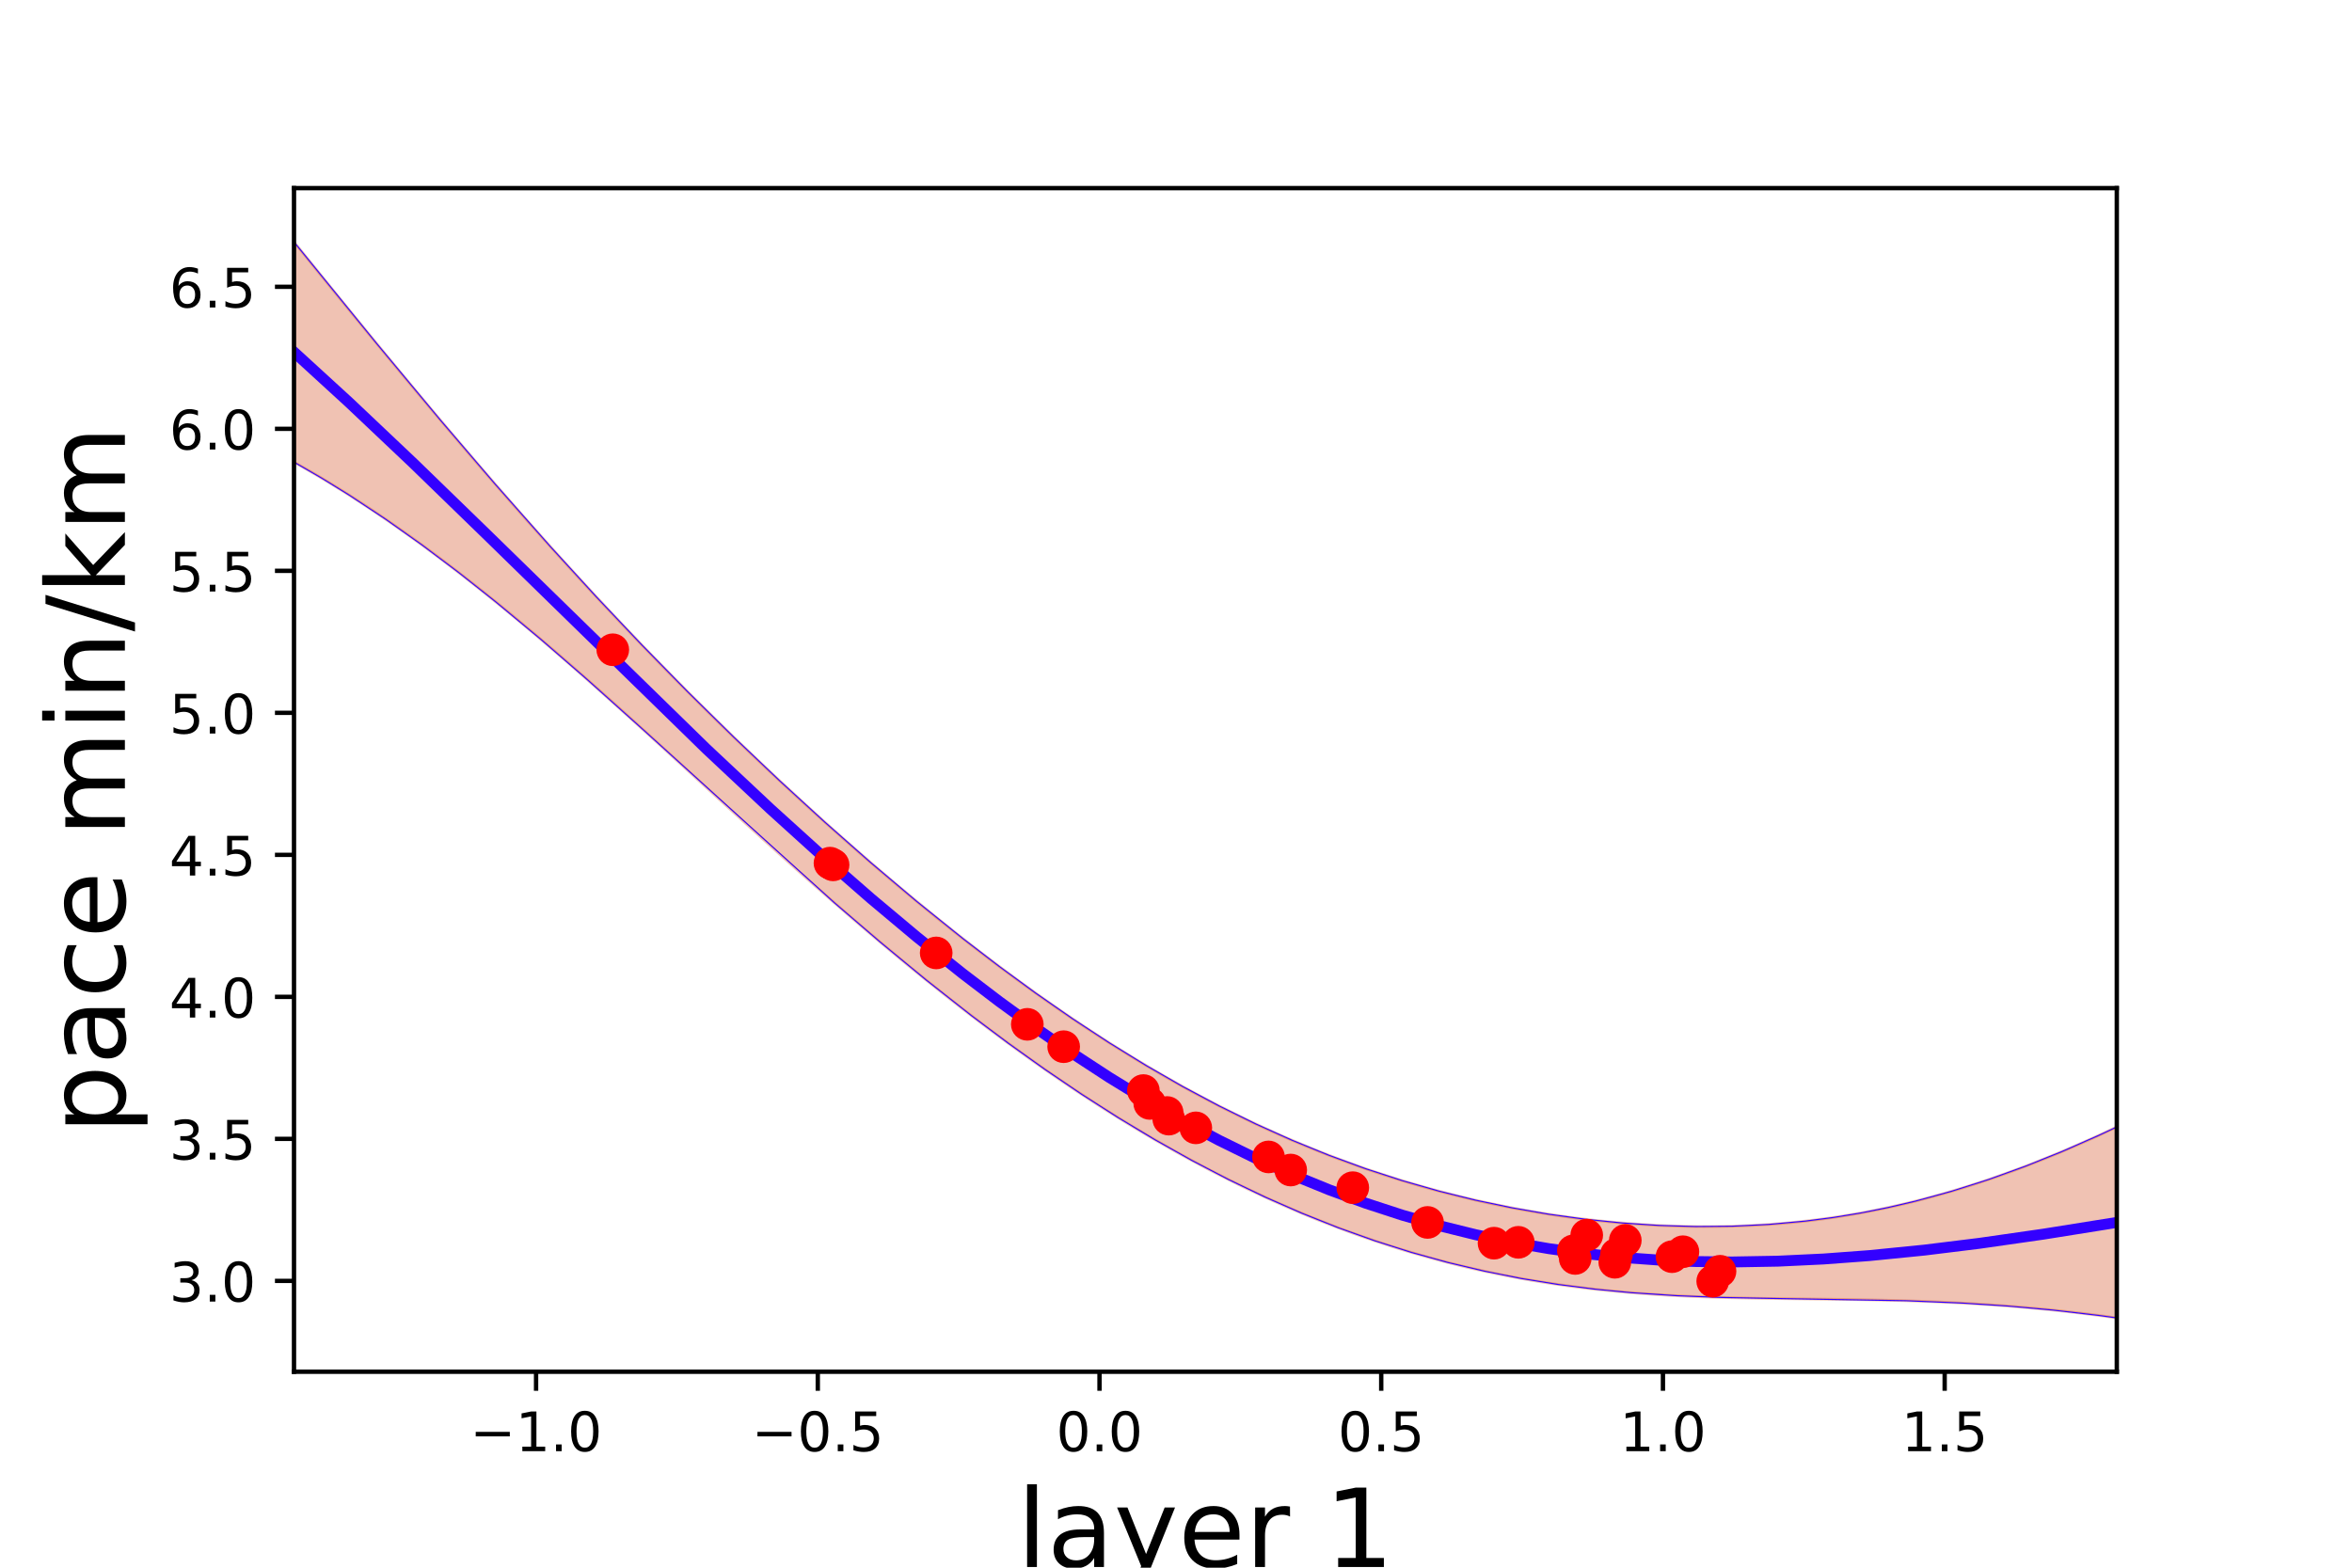 <?xml version="1.0" encoding="utf-8" standalone="no"?>
<!DOCTYPE svg PUBLIC "-//W3C//DTD SVG 1.1//EN"
  "http://www.w3.org/Graphics/SVG/1.1/DTD/svg11.dtd">
<!-- Created with matplotlib (http://matplotlib.org/) -->
<svg height="288pt" version="1.1" viewBox="0 0 432 288" width="432pt" xmlns="http://www.w3.org/2000/svg" xmlns:xlink="http://www.w3.org/1999/xlink">
 <defs>
  <style type="text/css">
*{stroke-linecap:butt;stroke-linejoin:round;}
  </style>
 </defs>
 <g id="figure_1">
  <g id="patch_1">
   <path d="M 0 288 
L 432 288 
L 432 0 
L 0 0 
z
" style="fill:none;"/>
  </g>
  <g id="axes_1">
   <g id="patch_2">
    <path d="M 54 252 
L 388.8 252 
L 388.8 34.56 
L 54 34.56 
z
" style="fill:none;"/>
   </g>
   <g id="patch_3">
    <path clip-path="url(#p1b793f60b4)" d="M 54 44.444 
L 55.682 46.527 
L 57.365 48.607 
L 59.047 50.683 
L 60.73 52.756 
L 62.412 54.825 
L 64.094 56.889 
L 65.777 58.949 
L 67.459 61.003 
L 69.142 63.051 
L 70.824 65.094 
L 72.507 67.13 
L 74.189 69.159 
L 75.871 71.181 
L 77.554 73.195 
L 79.236 75.202 
L 80.919 77.201 
L 82.601 79.191 
L 84.283 81.172 
L 85.966 83.143 
L 87.648 85.106 
L 89.331 87.058 
L 91.013 89 
L 92.695 90.932 
L 94.378 92.853 
L 96.06 94.763 
L 97.743 96.662 
L 99.425 98.55 
L 101.108 100.426 
L 102.79 102.29 
L 104.472 104.142 
L 106.155 105.982 
L 107.837 107.81 
L 109.52 109.626 
L 111.202 111.43 
L 112.884 113.221 
L 114.567 115 
L 116.249 116.766 
L 117.932 118.52 
L 119.614 120.262 
L 121.296 121.992 
L 122.979 123.709 
L 124.661 125.415 
L 126.344 127.108 
L 128.026 128.789 
L 129.709 130.459 
L 131.391 132.117 
L 133.073 133.762 
L 134.756 135.397 
L 136.438 137.019 
L 138.121 138.63 
L 139.803 140.23 
L 141.485 141.817 
L 143.168 143.394 
L 144.85 144.958 
L 146.533 146.512 
L 148.215 148.053 
L 149.897 149.583 
L 151.58 151.101 
L 153.262 152.607 
L 154.945 154.102 
L 156.627 155.584 
L 158.31 157.054 
L 159.992 158.512 
L 161.674 159.958 
L 163.357 161.391 
L 165.039 162.811 
L 166.722 164.219 
L 168.404 165.613 
L 170.086 166.994 
L 171.769 168.362 
L 173.451 169.717 
L 175.134 171.057 
L 176.816 172.384 
L 178.498 173.696 
L 180.181 174.995 
L 181.863 176.278 
L 183.546 177.547 
L 185.228 178.801 
L 186.911 180.04 
L 188.593 181.264 
L 190.275 182.472 
L 191.958 183.665 
L 193.64 184.842 
L 195.323 186.003 
L 197.005 187.148 
L 198.687 188.277 
L 200.37 189.389 
L 202.052 190.484 
L 203.735 191.563 
L 205.417 192.626 
L 207.099 193.671 
L 208.782 194.699 
L 210.464 195.71 
L 212.147 196.704 
L 213.829 197.68 
L 215.512 198.639 
L 217.194 199.581 
L 218.876 200.505 
L 220.559 201.411 
L 222.241 202.299 
L 223.924 203.17 
L 225.606 204.024 
L 227.288 204.859 
L 228.971 205.677 
L 230.653 206.477 
L 232.336 207.259 
L 234.018 208.024 
L 235.701 208.771 
L 237.383 209.5 
L 239.065 210.211 
L 240.748 210.905 
L 242.43 211.582 
L 244.113 212.241 
L 245.795 212.883 
L 247.477 213.507 
L 249.16 214.114 
L 250.842 214.704 
L 252.525 215.277 
L 254.207 215.833 
L 255.889 216.372 
L 257.572 216.894 
L 259.254 217.4 
L 260.937 217.889 
L 262.619 218.361 
L 264.302 218.818 
L 265.984 219.258 
L 267.666 219.682 
L 269.349 220.09 
L 271.031 220.482 
L 272.714 220.859 
L 274.396 221.219 
L 276.078 221.565 
L 277.761 221.894 
L 279.443 222.209 
L 281.126 222.508 
L 282.808 222.792 
L 284.49 223.061 
L 286.173 223.315 
L 287.855 223.554 
L 289.538 223.778 
L 291.22 223.987 
L 292.903 224.181 
L 294.585 224.36 
L 296.267 224.524 
L 297.95 224.673 
L 299.632 224.808 
L 301.315 224.927 
L 302.997 225.031 
L 304.679 225.12 
L 306.362 225.194 
L 308.044 225.252 
L 309.727 225.294 
L 311.409 225.321 
L 313.091 225.332 
L 314.774 225.326 
L 316.456 225.304 
L 318.139 225.266 
L 319.821 225.21 
L 321.504 225.137 
L 323.186 225.047 
L 324.868 224.94 
L 326.551 224.814 
L 328.233 224.671 
L 329.916 224.509 
L 331.598 224.328 
L 333.28 224.129 
L 334.963 223.911 
L 336.645 223.674 
L 338.328 223.417 
L 340.01 223.141 
L 341.692 222.846 
L 343.375 222.531 
L 345.057 222.197 
L 346.74 221.843 
L 348.422 221.469 
L 350.105 221.077 
L 351.787 220.664 
L 353.469 220.233 
L 355.152 219.782 
L 356.834 219.313 
L 358.517 218.824 
L 360.199 218.317 
L 361.881 217.791 
L 363.564 217.247 
L 365.246 216.685 
L 366.929 216.105 
L 368.611 215.507 
L 370.293 214.891 
L 371.976 214.258 
L 373.658 213.608 
L 375.341 212.941 
L 377.023 212.258 
L 378.706 211.558 
L 380.388 210.842 
L 382.07 210.11 
L 383.753 209.362 
L 385.435 208.599 
L 387.118 207.82 
L 388.8 207.027 
L 388.8 242.116 
L 387.118 241.88 
L 385.435 241.654 
L 383.753 241.438 
L 382.07 241.232 
L 380.388 241.036 
L 378.706 240.849 
L 377.023 240.672 
L 375.341 240.504 
L 373.658 240.346 
L 371.976 240.196 
L 370.293 240.055 
L 368.611 239.923 
L 366.929 239.799 
L 365.246 239.682 
L 363.564 239.574 
L 361.881 239.474 
L 360.199 239.381 
L 358.517 239.295 
L 356.834 239.216 
L 355.152 239.143 
L 353.469 239.077 
L 351.787 239.017 
L 350.105 238.963 
L 348.422 238.914 
L 346.74 238.87 
L 345.057 238.831 
L 343.375 238.796 
L 341.692 238.765 
L 340.01 238.737 
L 338.328 238.711 
L 336.645 238.688 
L 334.963 238.667 
L 333.28 238.647 
L 331.598 238.627 
L 329.916 238.607 
L 328.233 238.586 
L 326.551 238.564 
L 324.868 238.54 
L 323.186 238.513 
L 321.504 238.483 
L 319.821 238.448 
L 318.139 238.409 
L 316.456 238.365 
L 314.774 238.314 
L 313.091 238.256 
L 311.409 238.192 
L 309.727 238.119 
L 308.044 238.038 
L 306.362 237.947 
L 304.679 237.847 
L 302.997 237.737 
L 301.315 237.616 
L 299.632 237.483 
L 297.95 237.339 
L 296.267 237.183 
L 294.585 237.015 
L 292.903 236.834 
L 291.22 236.639 
L 289.538 236.431 
L 287.855 236.209 
L 286.173 235.973 
L 284.49 235.722 
L 282.808 235.457 
L 281.126 235.177 
L 279.443 234.881 
L 277.761 234.57 
L 276.078 234.244 
L 274.396 233.901 
L 272.714 233.543 
L 271.031 233.169 
L 269.349 232.778 
L 267.666 232.371 
L 265.984 231.948 
L 264.302 231.508 
L 262.619 231.051 
L 260.937 230.577 
L 259.254 230.087 
L 257.572 229.579 
L 255.889 229.055 
L 254.207 228.514 
L 252.525 227.955 
L 250.842 227.379 
L 249.16 226.786 
L 247.477 226.176 
L 245.795 225.549 
L 244.113 224.904 
L 242.43 224.242 
L 240.748 223.563 
L 239.065 222.867 
L 237.383 222.153 
L 235.701 221.422 
L 234.018 220.674 
L 232.336 219.909 
L 230.653 219.126 
L 228.971 218.326 
L 227.288 217.51 
L 225.606 216.676 
L 223.924 215.825 
L 222.241 214.956 
L 220.559 214.071 
L 218.876 213.169 
L 217.194 212.25 
L 215.512 211.315 
L 213.829 210.362 
L 212.147 209.393 
L 210.464 208.407 
L 208.782 207.405 
L 207.099 206.386 
L 205.417 205.35 
L 203.735 204.299 
L 202.052 203.231 
L 200.37 202.147 
L 198.687 201.046 
L 197.005 199.93 
L 195.323 198.798 
L 193.64 197.651 
L 191.958 196.488 
L 190.275 195.309 
L 188.593 194.115 
L 186.911 192.906 
L 185.228 191.682 
L 183.546 190.443 
L 181.863 189.189 
L 180.181 187.921 
L 178.498 186.639 
L 176.816 185.342 
L 175.134 184.032 
L 173.451 182.708 
L 171.769 181.37 
L 170.086 180.02 
L 168.404 178.656 
L 166.722 177.28 
L 165.039 175.892 
L 163.357 174.492 
L 161.674 173.08 
L 159.992 171.657 
L 158.31 170.223 
L 156.627 168.778 
L 154.945 167.324 
L 153.262 165.86 
L 151.58 164.386 
L 149.897 162.904 
L 148.215 161.414 
L 146.533 159.916 
L 144.85 158.41 
L 143.168 156.899 
L 141.485 155.381 
L 139.803 153.858 
L 138.121 152.33 
L 136.438 150.798 
L 134.756 149.262 
L 133.073 147.724 
L 131.391 146.184 
L 129.709 144.642 
L 128.026 143.1 
L 126.344 141.559 
L 124.661 140.018 
L 122.979 138.479 
L 121.296 136.942 
L 119.614 135.409 
L 117.932 133.879 
L 116.249 132.355 
L 114.567 130.836 
L 112.884 129.323 
L 111.202 127.818 
L 109.52 126.32 
L 107.837 124.831 
L 106.155 123.351 
L 104.472 121.88 
L 102.79 120.42 
L 101.108 118.971 
L 99.425 117.534 
L 97.743 116.109 
L 96.06 114.697 
L 94.378 113.298 
L 92.695 111.913 
L 91.013 110.543 
L 89.331 109.187 
L 87.648 107.847 
L 85.966 106.522 
L 84.283 105.214 
L 82.601 103.922 
L 80.919 102.648 
L 79.236 101.391 
L 77.554 100.152 
L 75.871 98.931 
L 74.189 97.73 
L 72.507 96.547 
L 70.824 95.384 
L 69.142 94.24 
L 67.459 93.117 
L 65.777 92.015 
L 64.094 90.933 
L 62.412 89.873 
L 60.73 88.834 
L 59.047 87.818 
L 57.365 86.823 
L 55.682 85.852 
L 54 84.903 
z
" style="fill:#cc3300;opacity:0.3;stroke:#cc3300;stroke-linejoin:miter;stroke-width:0.5;"/>
   </g>
   <g id="matplotlib.axis_1">
    <g id="xtick_1">
     <g id="line2d_1">
      <defs>
       <path d="M 0 0 
L 0 3.5 
" id="m8037e2677a" style="stroke:#000000;stroke-width:0.8;"/>
      </defs>
      <g>
       <use style="stroke:#000000;stroke-width:0.8;" x="98.462" xlink:href="#m8037e2677a" y="252"/>
      </g>
     </g>
     <g id="text_1">
      <!-- −1.0 -->
      <defs>
       <path d="M 10.594 35.5 
L 73.188 35.5 
L 73.188 27.203 
L 10.594 27.203 
z
" id="DejaVuSans-2212"/>
       <path d="M 12.406 8.297 
L 28.516 8.297 
L 28.516 63.922 
L 10.984 60.406 
L 10.984 69.391 
L 28.422 72.906 
L 38.281 72.906 
L 38.281 8.297 
L 54.391 8.297 
L 54.391 0 
L 12.406 0 
z
" id="DejaVuSans-31"/>
       <path d="M 10.688 12.406 
L 21 12.406 
L 21 0 
L 10.688 0 
z
" id="DejaVuSans-2e"/>
       <path d="M 31.781 66.406 
Q 24.172 66.406 20.328 58.906 
Q 16.5 51.422 16.5 36.375 
Q 16.5 21.391 20.328 13.891 
Q 24.172 6.391 31.781 6.391 
Q 39.453 6.391 43.281 13.891 
Q 47.125 21.391 47.125 36.375 
Q 47.125 51.422 43.281 58.906 
Q 39.453 66.406 31.781 66.406 
z
M 31.781 74.219 
Q 44.047 74.219 50.516 64.516 
Q 56.984 54.828 56.984 36.375 
Q 56.984 17.969 50.516 8.266 
Q 44.047 -1.422 31.781 -1.422 
Q 19.531 -1.422 13.062 8.266 
Q 6.594 17.969 6.594 36.375 
Q 6.594 54.828 13.062 64.516 
Q 19.531 74.219 31.781 74.219 
z
" id="DejaVuSans-30"/>
      </defs>
      <g transform="translate(86.32 266.598)scale(0.1 -0.1)">
       <use xlink:href="#DejaVuSans-2212"/>
       <use x="83.789" xlink:href="#DejaVuSans-31"/>
       <use x="147.412" xlink:href="#DejaVuSans-2e"/>
       <use x="179.199" xlink:href="#DejaVuSans-30"/>
      </g>
     </g>
    </g>
    <g id="xtick_2">
     <g id="line2d_2">
      <g>
       <use style="stroke:#000000;stroke-width:0.8;" x="150.206" xlink:href="#m8037e2677a" y="252"/>
      </g>
     </g>
     <g id="text_2">
      <!-- −0.5 -->
      <defs>
       <path d="M 10.797 72.906 
L 49.516 72.906 
L 49.516 64.594 
L 19.828 64.594 
L 19.828 46.734 
Q 21.969 47.469 24.109 47.828 
Q 26.266 48.188 28.422 48.188 
Q 40.625 48.188 47.75 41.5 
Q 54.891 34.812 54.891 23.391 
Q 54.891 11.625 47.562 5.094 
Q 40.234 -1.422 26.906 -1.422 
Q 22.312 -1.422 17.547 -0.641 
Q 12.797 0.141 7.719 1.703 
L 7.719 11.625 
Q 12.109 9.234 16.797 8.062 
Q 21.484 6.891 26.703 6.891 
Q 35.156 6.891 40.078 11.328 
Q 45.016 15.766 45.016 23.391 
Q 45.016 31 40.078 35.438 
Q 35.156 39.891 26.703 39.891 
Q 22.75 39.891 18.812 39.016 
Q 14.891 38.141 10.797 36.281 
z
" id="DejaVuSans-35"/>
      </defs>
      <g transform="translate(138.065 266.598)scale(0.1 -0.1)">
       <use xlink:href="#DejaVuSans-2212"/>
       <use x="83.789" xlink:href="#DejaVuSans-30"/>
       <use x="147.412" xlink:href="#DejaVuSans-2e"/>
       <use x="179.199" xlink:href="#DejaVuSans-35"/>
      </g>
     </g>
    </g>
    <g id="xtick_3">
     <g id="line2d_3">
      <g>
       <use style="stroke:#000000;stroke-width:0.8;" x="201.951" xlink:href="#m8037e2677a" y="252"/>
      </g>
     </g>
     <g id="text_3">
      <!-- 0.0 -->
      <g transform="translate(193.999 266.598)scale(0.1 -0.1)">
       <use xlink:href="#DejaVuSans-30"/>
       <use x="63.623" xlink:href="#DejaVuSans-2e"/>
       <use x="95.41" xlink:href="#DejaVuSans-30"/>
      </g>
     </g>
    </g>
    <g id="xtick_4">
     <g id="line2d_4">
      <g>
       <use style="stroke:#000000;stroke-width:0.8;" x="253.695" xlink:href="#m8037e2677a" y="252"/>
      </g>
     </g>
     <g id="text_4">
      <!-- 0.5 -->
      <g transform="translate(245.743 266.598)scale(0.1 -0.1)">
       <use xlink:href="#DejaVuSans-30"/>
       <use x="63.623" xlink:href="#DejaVuSans-2e"/>
       <use x="95.41" xlink:href="#DejaVuSans-35"/>
      </g>
     </g>
    </g>
    <g id="xtick_5">
     <g id="line2d_5">
      <g>
       <use style="stroke:#000000;stroke-width:0.8;" x="305.439" xlink:href="#m8037e2677a" y="252"/>
      </g>
     </g>
     <g id="text_5">
      <!-- 1.0 -->
      <g transform="translate(297.488 266.598)scale(0.1 -0.1)">
       <use xlink:href="#DejaVuSans-31"/>
       <use x="63.623" xlink:href="#DejaVuSans-2e"/>
       <use x="95.41" xlink:href="#DejaVuSans-30"/>
      </g>
     </g>
    </g>
    <g id="xtick_6">
     <g id="line2d_6">
      <g>
       <use style="stroke:#000000;stroke-width:0.8;" x="357.184" xlink:href="#m8037e2677a" y="252"/>
      </g>
     </g>
     <g id="text_6">
      <!-- 1.5 -->
      <g transform="translate(349.232 266.598)scale(0.1 -0.1)">
       <use xlink:href="#DejaVuSans-31"/>
       <use x="63.623" xlink:href="#DejaVuSans-2e"/>
       <use x="95.41" xlink:href="#DejaVuSans-35"/>
      </g>
     </g>
    </g>
    <g id="text_7">
     <!-- layer 1 -->
     <defs>
      <path d="M 9.422 75.984 
L 18.406 75.984 
L 18.406 0 
L 9.422 0 
z
" id="DejaVuSans-6c"/>
      <path d="M 34.281 27.484 
Q 23.391 27.484 19.188 25 
Q 14.984 22.516 14.984 16.5 
Q 14.984 11.719 18.141 8.906 
Q 21.297 6.109 26.703 6.109 
Q 34.188 6.109 38.703 11.406 
Q 43.219 16.703 43.219 25.484 
L 43.219 27.484 
z
M 52.203 31.203 
L 52.203 0 
L 43.219 0 
L 43.219 8.297 
Q 40.141 3.328 35.547 0.953 
Q 30.953 -1.422 24.312 -1.422 
Q 15.922 -1.422 10.953 3.297 
Q 6 8.016 6 15.922 
Q 6 25.141 12.172 29.828 
Q 18.359 34.516 30.609 34.516 
L 43.219 34.516 
L 43.219 35.406 
Q 43.219 41.609 39.141 45 
Q 35.062 48.391 27.688 48.391 
Q 23 48.391 18.547 47.266 
Q 14.109 46.141 10.016 43.891 
L 10.016 52.203 
Q 14.938 54.109 19.578 55.047 
Q 24.219 56 28.609 56 
Q 40.484 56 46.344 49.844 
Q 52.203 43.703 52.203 31.203 
z
" id="DejaVuSans-61"/>
      <path d="M 32.172 -5.078 
Q 28.375 -14.844 24.75 -17.812 
Q 21.141 -20.797 15.094 -20.797 
L 7.906 -20.797 
L 7.906 -13.281 
L 13.188 -13.281 
Q 16.891 -13.281 18.938 -11.516 
Q 21 -9.766 23.484 -3.219 
L 25.094 0.875 
L 2.984 54.688 
L 12.5 54.688 
L 29.594 11.922 
L 46.688 54.688 
L 56.203 54.688 
z
" id="DejaVuSans-79"/>
      <path d="M 56.203 29.594 
L 56.203 25.203 
L 14.891 25.203 
Q 15.484 15.922 20.484 11.062 
Q 25.484 6.203 34.422 6.203 
Q 39.594 6.203 44.453 7.469 
Q 49.312 8.734 54.109 11.281 
L 54.109 2.781 
Q 49.266 0.734 44.188 -0.344 
Q 39.109 -1.422 33.891 -1.422 
Q 20.797 -1.422 13.156 6.188 
Q 5.516 13.812 5.516 26.812 
Q 5.516 40.234 12.766 48.109 
Q 20.016 56 32.328 56 
Q 43.359 56 49.781 48.891 
Q 56.203 41.797 56.203 29.594 
z
M 47.219 32.234 
Q 47.125 39.594 43.094 43.984 
Q 39.062 48.391 32.422 48.391 
Q 24.906 48.391 20.391 44.141 
Q 15.875 39.891 15.188 32.172 
z
" id="DejaVuSans-65"/>
      <path d="M 41.109 46.297 
Q 39.594 47.172 37.812 47.578 
Q 36.031 48 33.891 48 
Q 26.266 48 22.188 43.047 
Q 18.109 38.094 18.109 28.812 
L 18.109 0 
L 9.078 0 
L 9.078 54.688 
L 18.109 54.688 
L 18.109 46.188 
Q 20.953 51.172 25.484 53.578 
Q 30.031 56 36.531 56 
Q 37.453 56 38.578 55.875 
Q 39.703 55.766 41.062 55.516 
z
" id="DejaVuSans-72"/>
      <path id="DejaVuSans-20"/>
     </defs>
     <g transform="translate(186.77 287.875)scale(0.2 -0.2)">
      <use xlink:href="#DejaVuSans-6c"/>
      <use x="27.783" xlink:href="#DejaVuSans-61"/>
      <use x="89.062" xlink:href="#DejaVuSans-79"/>
      <use x="148.242" xlink:href="#DejaVuSans-65"/>
      <use x="209.766" xlink:href="#DejaVuSans-72"/>
      <use x="250.879" xlink:href="#DejaVuSans-20"/>
      <use x="282.666" xlink:href="#DejaVuSans-31"/>
     </g>
    </g>
   </g>
   <g id="matplotlib.axis_2">
    <g id="ytick_1">
     <g id="line2d_7">
      <defs>
       <path d="M 0 0 
L -3.5 0 
" id="m25573ec410" style="stroke:#000000;stroke-width:0.8;"/>
      </defs>
      <g>
       <use style="stroke:#000000;stroke-width:0.8;" x="54" xlink:href="#m25573ec410" y="235.312"/>
      </g>
     </g>
     <g id="text_8">
      <!-- 3.0 -->
      <defs>
       <path d="M 40.578 39.312 
Q 47.656 37.797 51.625 33 
Q 55.609 28.219 55.609 21.188 
Q 55.609 10.406 48.188 4.484 
Q 40.766 -1.422 27.094 -1.422 
Q 22.516 -1.422 17.656 -0.516 
Q 12.797 0.391 7.625 2.203 
L 7.625 11.719 
Q 11.719 9.328 16.594 8.109 
Q 21.484 6.891 26.812 6.891 
Q 36.078 6.891 40.938 10.547 
Q 45.797 14.203 45.797 21.188 
Q 45.797 27.641 41.281 31.266 
Q 36.766 34.906 28.719 34.906 
L 20.219 34.906 
L 20.219 43.016 
L 29.109 43.016 
Q 36.375 43.016 40.234 45.922 
Q 44.094 48.828 44.094 54.297 
Q 44.094 59.906 40.109 62.906 
Q 36.141 65.922 28.719 65.922 
Q 24.656 65.922 20.016 65.031 
Q 15.375 64.156 9.812 62.312 
L 9.812 71.094 
Q 15.438 72.656 20.344 73.438 
Q 25.25 74.219 29.594 74.219 
Q 40.828 74.219 47.359 69.109 
Q 53.906 64.016 53.906 55.328 
Q 53.906 49.266 50.438 45.094 
Q 46.969 40.922 40.578 39.312 
z
" id="DejaVuSans-33"/>
      </defs>
      <g transform="translate(31.097 239.112)scale(0.1 -0.1)">
       <use xlink:href="#DejaVuSans-33"/>
       <use x="63.623" xlink:href="#DejaVuSans-2e"/>
       <use x="95.41" xlink:href="#DejaVuSans-30"/>
      </g>
     </g>
    </g>
    <g id="ytick_2">
     <g id="line2d_8">
      <g>
       <use style="stroke:#000000;stroke-width:0.8;" x="54" xlink:href="#m25573ec410" y="209.223"/>
      </g>
     </g>
     <g id="text_9">
      <!-- 3.5 -->
      <g transform="translate(31.097 213.022)scale(0.1 -0.1)">
       <use xlink:href="#DejaVuSans-33"/>
       <use x="63.623" xlink:href="#DejaVuSans-2e"/>
       <use x="95.41" xlink:href="#DejaVuSans-35"/>
      </g>
     </g>
    </g>
    <g id="ytick_3">
     <g id="line2d_9">
      <g>
       <use style="stroke:#000000;stroke-width:0.8;" x="54" xlink:href="#m25573ec410" y="183.134"/>
      </g>
     </g>
     <g id="text_10">
      <!-- 4.0 -->
      <defs>
       <path d="M 37.797 64.312 
L 12.891 25.391 
L 37.797 25.391 
z
M 35.203 72.906 
L 47.609 72.906 
L 47.609 25.391 
L 58.016 25.391 
L 58.016 17.188 
L 47.609 17.188 
L 47.609 0 
L 37.797 0 
L 37.797 17.188 
L 4.891 17.188 
L 4.891 26.703 
z
" id="DejaVuSans-34"/>
      </defs>
      <g transform="translate(31.097 186.933)scale(0.1 -0.1)">
       <use xlink:href="#DejaVuSans-34"/>
       <use x="63.623" xlink:href="#DejaVuSans-2e"/>
       <use x="95.41" xlink:href="#DejaVuSans-30"/>
      </g>
     </g>
    </g>
    <g id="ytick_4">
     <g id="line2d_10">
      <g>
       <use style="stroke:#000000;stroke-width:0.8;" x="54" xlink:href="#m25573ec410" y="157.045"/>
      </g>
     </g>
     <g id="text_11">
      <!-- 4.5 -->
      <g transform="translate(31.097 160.844)scale(0.1 -0.1)">
       <use xlink:href="#DejaVuSans-34"/>
       <use x="63.623" xlink:href="#DejaVuSans-2e"/>
       <use x="95.41" xlink:href="#DejaVuSans-35"/>
      </g>
     </g>
    </g>
    <g id="ytick_5">
     <g id="line2d_11">
      <g>
       <use style="stroke:#000000;stroke-width:0.8;" x="54" xlink:href="#m25573ec410" y="130.955"/>
      </g>
     </g>
     <g id="text_12">
      <!-- 5.0 -->
      <g transform="translate(31.097 134.755)scale(0.1 -0.1)">
       <use xlink:href="#DejaVuSans-35"/>
       <use x="63.623" xlink:href="#DejaVuSans-2e"/>
       <use x="95.41" xlink:href="#DejaVuSans-30"/>
      </g>
     </g>
    </g>
    <g id="ytick_6">
     <g id="line2d_12">
      <g>
       <use style="stroke:#000000;stroke-width:0.8;" x="54" xlink:href="#m25573ec410" y="104.866"/>
      </g>
     </g>
     <g id="text_13">
      <!-- 5.5 -->
      <g transform="translate(31.097 108.665)scale(0.1 -0.1)">
       <use xlink:href="#DejaVuSans-35"/>
       <use x="63.623" xlink:href="#DejaVuSans-2e"/>
       <use x="95.41" xlink:href="#DejaVuSans-35"/>
      </g>
     </g>
    </g>
    <g id="ytick_7">
     <g id="line2d_13">
      <g>
       <use style="stroke:#000000;stroke-width:0.8;" x="54" xlink:href="#m25573ec410" y="78.777"/>
      </g>
     </g>
     <g id="text_14">
      <!-- 6.0 -->
      <defs>
       <path d="M 33.016 40.375 
Q 26.375 40.375 22.484 35.828 
Q 18.609 31.297 18.609 23.391 
Q 18.609 15.531 22.484 10.953 
Q 26.375 6.391 33.016 6.391 
Q 39.656 6.391 43.531 10.953 
Q 47.406 15.531 47.406 23.391 
Q 47.406 31.297 43.531 35.828 
Q 39.656 40.375 33.016 40.375 
z
M 52.594 71.297 
L 52.594 62.312 
Q 48.875 64.062 45.094 64.984 
Q 41.312 65.922 37.594 65.922 
Q 27.828 65.922 22.672 59.328 
Q 17.531 52.734 16.797 39.406 
Q 19.672 43.656 24.016 45.922 
Q 28.375 48.188 33.594 48.188 
Q 44.578 48.188 50.953 41.516 
Q 57.328 34.859 57.328 23.391 
Q 57.328 12.156 50.688 5.359 
Q 44.047 -1.422 33.016 -1.422 
Q 20.359 -1.422 13.672 8.266 
Q 6.984 17.969 6.984 36.375 
Q 6.984 53.656 15.188 63.938 
Q 23.391 74.219 37.203 74.219 
Q 40.922 74.219 44.703 73.484 
Q 48.484 72.75 52.594 71.297 
z
" id="DejaVuSans-36"/>
      </defs>
      <g transform="translate(31.097 82.576)scale(0.1 -0.1)">
       <use xlink:href="#DejaVuSans-36"/>
       <use x="63.623" xlink:href="#DejaVuSans-2e"/>
       <use x="95.41" xlink:href="#DejaVuSans-30"/>
      </g>
     </g>
    </g>
    <g id="ytick_8">
     <g id="line2d_14">
      <g>
       <use style="stroke:#000000;stroke-width:0.8;" x="54" xlink:href="#m25573ec410" y="52.688"/>
      </g>
     </g>
     <g id="text_15">
      <!-- 6.5 -->
      <g transform="translate(31.097 56.487)scale(0.1 -0.1)">
       <use xlink:href="#DejaVuSans-36"/>
       <use x="63.623" xlink:href="#DejaVuSans-2e"/>
       <use x="95.41" xlink:href="#DejaVuSans-35"/>
      </g>
     </g>
    </g>
    <g id="text_16">
     <!-- pace min/km -->
     <defs>
      <path d="M 18.109 8.203 
L 18.109 -20.797 
L 9.078 -20.797 
L 9.078 54.688 
L 18.109 54.688 
L 18.109 46.391 
Q 20.953 51.266 25.266 53.625 
Q 29.594 56 35.594 56 
Q 45.562 56 51.781 48.094 
Q 58.016 40.188 58.016 27.297 
Q 58.016 14.406 51.781 6.484 
Q 45.562 -1.422 35.594 -1.422 
Q 29.594 -1.422 25.266 0.953 
Q 20.953 3.328 18.109 8.203 
z
M 48.688 27.297 
Q 48.688 37.203 44.609 42.844 
Q 40.531 48.484 33.406 48.484 
Q 26.266 48.484 22.188 42.844 
Q 18.109 37.203 18.109 27.297 
Q 18.109 17.391 22.188 11.75 
Q 26.266 6.109 33.406 6.109 
Q 40.531 6.109 44.609 11.75 
Q 48.688 17.391 48.688 27.297 
z
" id="DejaVuSans-70"/>
      <path d="M 48.781 52.594 
L 48.781 44.188 
Q 44.969 46.297 41.141 47.344 
Q 37.312 48.391 33.406 48.391 
Q 24.656 48.391 19.812 42.844 
Q 14.984 37.312 14.984 27.297 
Q 14.984 17.281 19.812 11.734 
Q 24.656 6.203 33.406 6.203 
Q 37.312 6.203 41.141 7.25 
Q 44.969 8.297 48.781 10.406 
L 48.781 2.094 
Q 45.016 0.344 40.984 -0.531 
Q 36.969 -1.422 32.422 -1.422 
Q 20.062 -1.422 12.781 6.344 
Q 5.516 14.109 5.516 27.297 
Q 5.516 40.672 12.859 48.328 
Q 20.219 56 33.016 56 
Q 37.156 56 41.109 55.141 
Q 45.062 54.297 48.781 52.594 
z
" id="DejaVuSans-63"/>
      <path d="M 52 44.188 
Q 55.375 50.25 60.062 53.125 
Q 64.75 56 71.094 56 
Q 79.641 56 84.281 50.016 
Q 88.922 44.047 88.922 33.016 
L 88.922 0 
L 79.891 0 
L 79.891 32.719 
Q 79.891 40.578 77.094 44.375 
Q 74.312 48.188 68.609 48.188 
Q 61.625 48.188 57.562 43.547 
Q 53.516 38.922 53.516 30.906 
L 53.516 0 
L 44.484 0 
L 44.484 32.719 
Q 44.484 40.625 41.703 44.406 
Q 38.922 48.188 33.109 48.188 
Q 26.219 48.188 22.156 43.531 
Q 18.109 38.875 18.109 30.906 
L 18.109 0 
L 9.078 0 
L 9.078 54.688 
L 18.109 54.688 
L 18.109 46.188 
Q 21.188 51.219 25.484 53.609 
Q 29.781 56 35.688 56 
Q 41.656 56 45.828 52.969 
Q 50 49.953 52 44.188 
z
" id="DejaVuSans-6d"/>
      <path d="M 9.422 54.688 
L 18.406 54.688 
L 18.406 0 
L 9.422 0 
z
M 9.422 75.984 
L 18.406 75.984 
L 18.406 64.594 
L 9.422 64.594 
z
" id="DejaVuSans-69"/>
      <path d="M 54.891 33.016 
L 54.891 0 
L 45.906 0 
L 45.906 32.719 
Q 45.906 40.484 42.875 44.328 
Q 39.844 48.188 33.797 48.188 
Q 26.516 48.188 22.312 43.547 
Q 18.109 38.922 18.109 30.906 
L 18.109 0 
L 9.078 0 
L 9.078 54.688 
L 18.109 54.688 
L 18.109 46.188 
Q 21.344 51.125 25.703 53.562 
Q 30.078 56 35.797 56 
Q 45.219 56 50.047 50.172 
Q 54.891 44.344 54.891 33.016 
z
" id="DejaVuSans-6e"/>
      <path d="M 25.391 72.906 
L 33.688 72.906 
L 8.297 -9.281 
L 0 -9.281 
z
" id="DejaVuSans-2f"/>
      <path d="M 9.078 75.984 
L 18.109 75.984 
L 18.109 31.109 
L 44.922 54.688 
L 56.391 54.688 
L 27.391 29.109 
L 57.625 0 
L 45.906 0 
L 18.109 26.703 
L 18.109 0 
L 9.078 0 
z
" id="DejaVuSans-6b"/>
     </defs>
     <g transform="translate(22.938 208.343)rotate(-90)scale(0.2 -0.2)">
      <use xlink:href="#DejaVuSans-70"/>
      <use x="63.477" xlink:href="#DejaVuSans-61"/>
      <use x="124.756" xlink:href="#DejaVuSans-63"/>
      <use x="179.736" xlink:href="#DejaVuSans-65"/>
      <use x="241.26" xlink:href="#DejaVuSans-20"/>
      <use x="273.047" xlink:href="#DejaVuSans-6d"/>
      <use x="370.459" xlink:href="#DejaVuSans-69"/>
      <use x="398.242" xlink:href="#DejaVuSans-6e"/>
      <use x="461.621" xlink:href="#DejaVuSans-2f"/>
      <use x="495.312" xlink:href="#DejaVuSans-6b"/>
      <use x="553.223" xlink:href="#DejaVuSans-6d"/>
     </g>
    </g>
   </g>
   <g id="line2d_15">
    <path clip-path="url(#p1b793f60b4)" d="M 54 64.673 
L 64.094 73.911 
L 75.871 85.056 
L 89.331 98.123 
L 129.709 137.551 
L 141.485 148.599 
L 151.58 157.744 
L 159.992 165.085 
L 168.404 172.135 
L 176.816 178.863 
L 183.546 183.995 
L 190.275 188.891 
L 197.005 193.539 
L 203.735 197.931 
L 210.464 202.058 
L 217.194 205.915 
L 223.924 209.497 
L 230.653 212.802 
L 237.383 215.827 
L 244.113 218.573 
L 250.842 221.042 
L 257.572 223.237 
L 264.302 225.163 
L 271.031 226.826 
L 277.761 228.232 
L 284.49 229.392 
L 291.22 230.313 
L 297.95 231.006 
L 304.679 231.484 
L 311.409 231.756 
L 318.139 231.837 
L 326.551 231.689 
L 334.963 231.289 
L 343.375 230.664 
L 353.469 229.655 
L 363.564 228.411 
L 375.341 226.723 
L 388.8 224.571 
L 388.8 224.571 
" style="fill:none;stroke:#3300ff;stroke-linecap:square;stroke-width:2;"/>
   </g>
   <g id="line2d_16">
    <path clip-path="url(#p1b793f60b4)" d="M 54 44.444 
L 69.142 63.051 
L 80.919 77.201 
L 91.013 89 
L 101.108 100.426 
L 109.52 109.626 
L 117.932 118.52 
L 126.344 127.108 
L 134.756 135.397 
L 143.168 143.394 
L 151.58 151.101 
L 159.992 158.512 
L 168.404 165.613 
L 176.816 172.384 
L 183.546 177.547 
L 190.275 182.472 
L 197.005 187.148 
L 203.735 191.563 
L 210.464 195.71 
L 217.194 199.581 
L 223.924 203.17 
L 230.653 206.477 
L 237.383 209.5 
L 244.113 212.241 
L 250.842 214.704 
L 257.572 216.894 
L 264.302 218.818 
L 271.031 220.482 
L 277.761 221.894 
L 284.49 223.061 
L 291.22 223.987 
L 297.95 224.673 
L 304.679 225.12 
L 311.409 225.321 
L 318.139 225.266 
L 324.868 224.94 
L 331.598 224.328 
L 336.645 223.674 
L 341.692 222.846 
L 346.74 221.843 
L 351.787 220.664 
L 358.517 218.824 
L 365.246 216.685 
L 371.976 214.258 
L 378.706 211.558 
L 385.435 208.599 
L 388.8 207.027 
L 388.8 207.027 
" style="fill:none;stroke:#3300ff;stroke-linecap:square;stroke-width:0.2;"/>
   </g>
   <g id="line2d_17">
    <path clip-path="url(#p1b793f60b4)" d="M 54 84.903 
L 59.047 87.818 
L 64.094 90.933 
L 70.824 95.384 
L 77.554 100.152 
L 84.283 105.214 
L 91.013 110.543 
L 99.425 117.534 
L 107.837 124.831 
L 117.932 133.879 
L 153.262 165.86 
L 161.674 173.08 
L 170.086 180.02 
L 178.498 186.639 
L 185.228 191.682 
L 191.958 196.488 
L 198.687 201.046 
L 205.417 205.35 
L 212.147 209.393 
L 218.876 213.169 
L 225.606 216.676 
L 232.336 219.909 
L 239.065 222.867 
L 245.795 225.549 
L 252.525 227.955 
L 259.254 230.087 
L 265.984 231.948 
L 272.714 233.543 
L 279.443 234.881 
L 286.173 235.973 
L 292.903 236.834 
L 299.632 237.483 
L 308.044 238.038 
L 316.456 238.365 
L 328.233 238.586 
L 350.105 238.963 
L 360.199 239.381 
L 368.611 239.923 
L 377.023 240.672 
L 385.435 241.654 
L 388.8 242.116 
L 388.8 242.116 
" style="fill:none;stroke:#3300ff;stroke-linecap:square;stroke-width:0.2;"/>
   </g>
   <g id="line2d_18">
    <defs>
     <path d="M 0 2.5 
C 0.663 2.5 1.299 2.237 1.768 1.768 
C 2.237 1.299 2.5 0.663 2.5 0 
C 2.5 -0.663 2.237 -1.299 1.768 -1.768 
C 1.299 -2.237 0.663 -2.5 0 -2.5 
C -0.663 -2.5 -1.299 -2.237 -1.768 -1.768 
C -2.237 -1.299 -2.5 -0.663 -2.5 0 
C -2.5 0.663 -2.237 1.299 -1.768 1.768 
C -1.299 2.237 -0.663 2.5 0 2.5 
z
" id="m11997fbe59" style="stroke:#ff0000;"/>
    </defs>
    <g clip-path="url(#p1b793f60b4)">
     <use style="fill:#ff0000;stroke:#ff0000;" x="152.445" xlink:href="#m11997fbe59" y="158.567"/>
     <use style="fill:#ff0000;stroke:#ff0000;" x="153.013" xlink:href="#m11997fbe59" y="158.885"/>
     <use style="fill:#ff0000;stroke:#ff0000;" x="112.551" xlink:href="#m11997fbe59" y="119.367"/>
     <use style="fill:#ff0000;stroke:#ff0000;" x="171.955" xlink:href="#m11997fbe59" y="175.063"/>
     <use style="fill:#ff0000;stroke:#ff0000;" x="188.689" xlink:href="#m11997fbe59" y="188.179"/>
     <use style="fill:#ff0000;stroke:#ff0000;" x="214.678" xlink:href="#m11997fbe59" y="205.596"/>
     <use style="fill:#ff0000;stroke:#ff0000;" x="195.367" xlink:href="#m11997fbe59" y="192.289"/>
     <use style="fill:#ff0000;stroke:#ff0000;" x="211.177" xlink:href="#m11997fbe59" y="202.709"/>
     <use style="fill:#ff0000;stroke:#ff0000;" x="214.374" xlink:href="#m11997fbe59" y="204.379"/>
     <use style="fill:#ff0000;stroke:#ff0000;" x="219.636" xlink:href="#m11997fbe59" y="207.198"/>
     <use style="fill:#ff0000;stroke:#ff0000;" x="210.01" xlink:href="#m11997fbe59" y="200.347"/>
     <use style="fill:#ff0000;stroke:#ff0000;" x="237.068" xlink:href="#m11997fbe59" y="214.948"/>
     <use style="fill:#ff0000;stroke:#ff0000;" x="232.991" xlink:href="#m11997fbe59" y="212.54"/>
     <use style="fill:#ff0000;stroke:#ff0000;" x="262.203" xlink:href="#m11997fbe59" y="224.573"/>
     <use style="fill:#ff0000;stroke:#ff0000;" x="274.413" xlink:href="#m11997fbe59" y="228.385"/>
     <use style="fill:#ff0000;stroke:#ff0000;" x="248.468" xlink:href="#m11997fbe59" y="218.188"/>
     <use style="fill:#ff0000;stroke:#ff0000;" x="278.876" xlink:href="#m11997fbe59" y="228.225"/>
     <use style="fill:#ff0000;stroke:#ff0000;" x="289.324" xlink:href="#m11997fbe59" y="231.192"/>
     <use style="fill:#ff0000;stroke:#ff0000;" x="288.983" xlink:href="#m11997fbe59" y="229.791"/>
     <use style="fill:#ff0000;stroke:#ff0000;" x="296.595" xlink:href="#m11997fbe59" y="231.893"/>
     <use style="fill:#ff0000;stroke:#ff0000;" x="296.9" xlink:href="#m11997fbe59" y="230.43"/>
     <use style="fill:#ff0000;stroke:#ff0000;" x="291.441" xlink:href="#m11997fbe59" y="226.906"/>
     <use style="fill:#ff0000;stroke:#ff0000;" x="298.523" xlink:href="#m11997fbe59" y="227.874"/>
     <use style="fill:#ff0000;stroke:#ff0000;" x="307.101" xlink:href="#m11997fbe59" y="230.863"/>
     <use style="fill:#ff0000;stroke:#ff0000;" x="309.111" xlink:href="#m11997fbe59" y="229.956"/>
     <use style="fill:#ff0000;stroke:#ff0000;" x="314.582" xlink:href="#m11997fbe59" y="235.376"/>
     <use style="fill:#ff0000;stroke:#ff0000;" x="315.924" xlink:href="#m11997fbe59" y="233.542"/>
    </g>
   </g>
   <g id="patch_4">
    <path d="M 54 252 
L 54 34.56 
" style="fill:none;stroke:#000000;stroke-linecap:square;stroke-linejoin:miter;stroke-width:0.8;"/>
   </g>
   <g id="patch_5">
    <path d="M 388.8 252 
L 388.8 34.56 
" style="fill:none;stroke:#000000;stroke-linecap:square;stroke-linejoin:miter;stroke-width:0.8;"/>
   </g>
   <g id="patch_6">
    <path d="M 54 252 
L 388.8 252 
" style="fill:none;stroke:#000000;stroke-linecap:square;stroke-linejoin:miter;stroke-width:0.8;"/>
   </g>
   <g id="patch_7">
    <path d="M 54 34.56 
L 388.8 34.56 
" style="fill:none;stroke:#000000;stroke-linecap:square;stroke-linejoin:miter;stroke-width:0.8;"/>
   </g>
  </g>
 </g>
 <defs>
  <clipPath id="p1b793f60b4">
   <rect height="217.44" width="334.8" x="54" y="34.56"/>
  </clipPath>
 </defs>
</svg>
